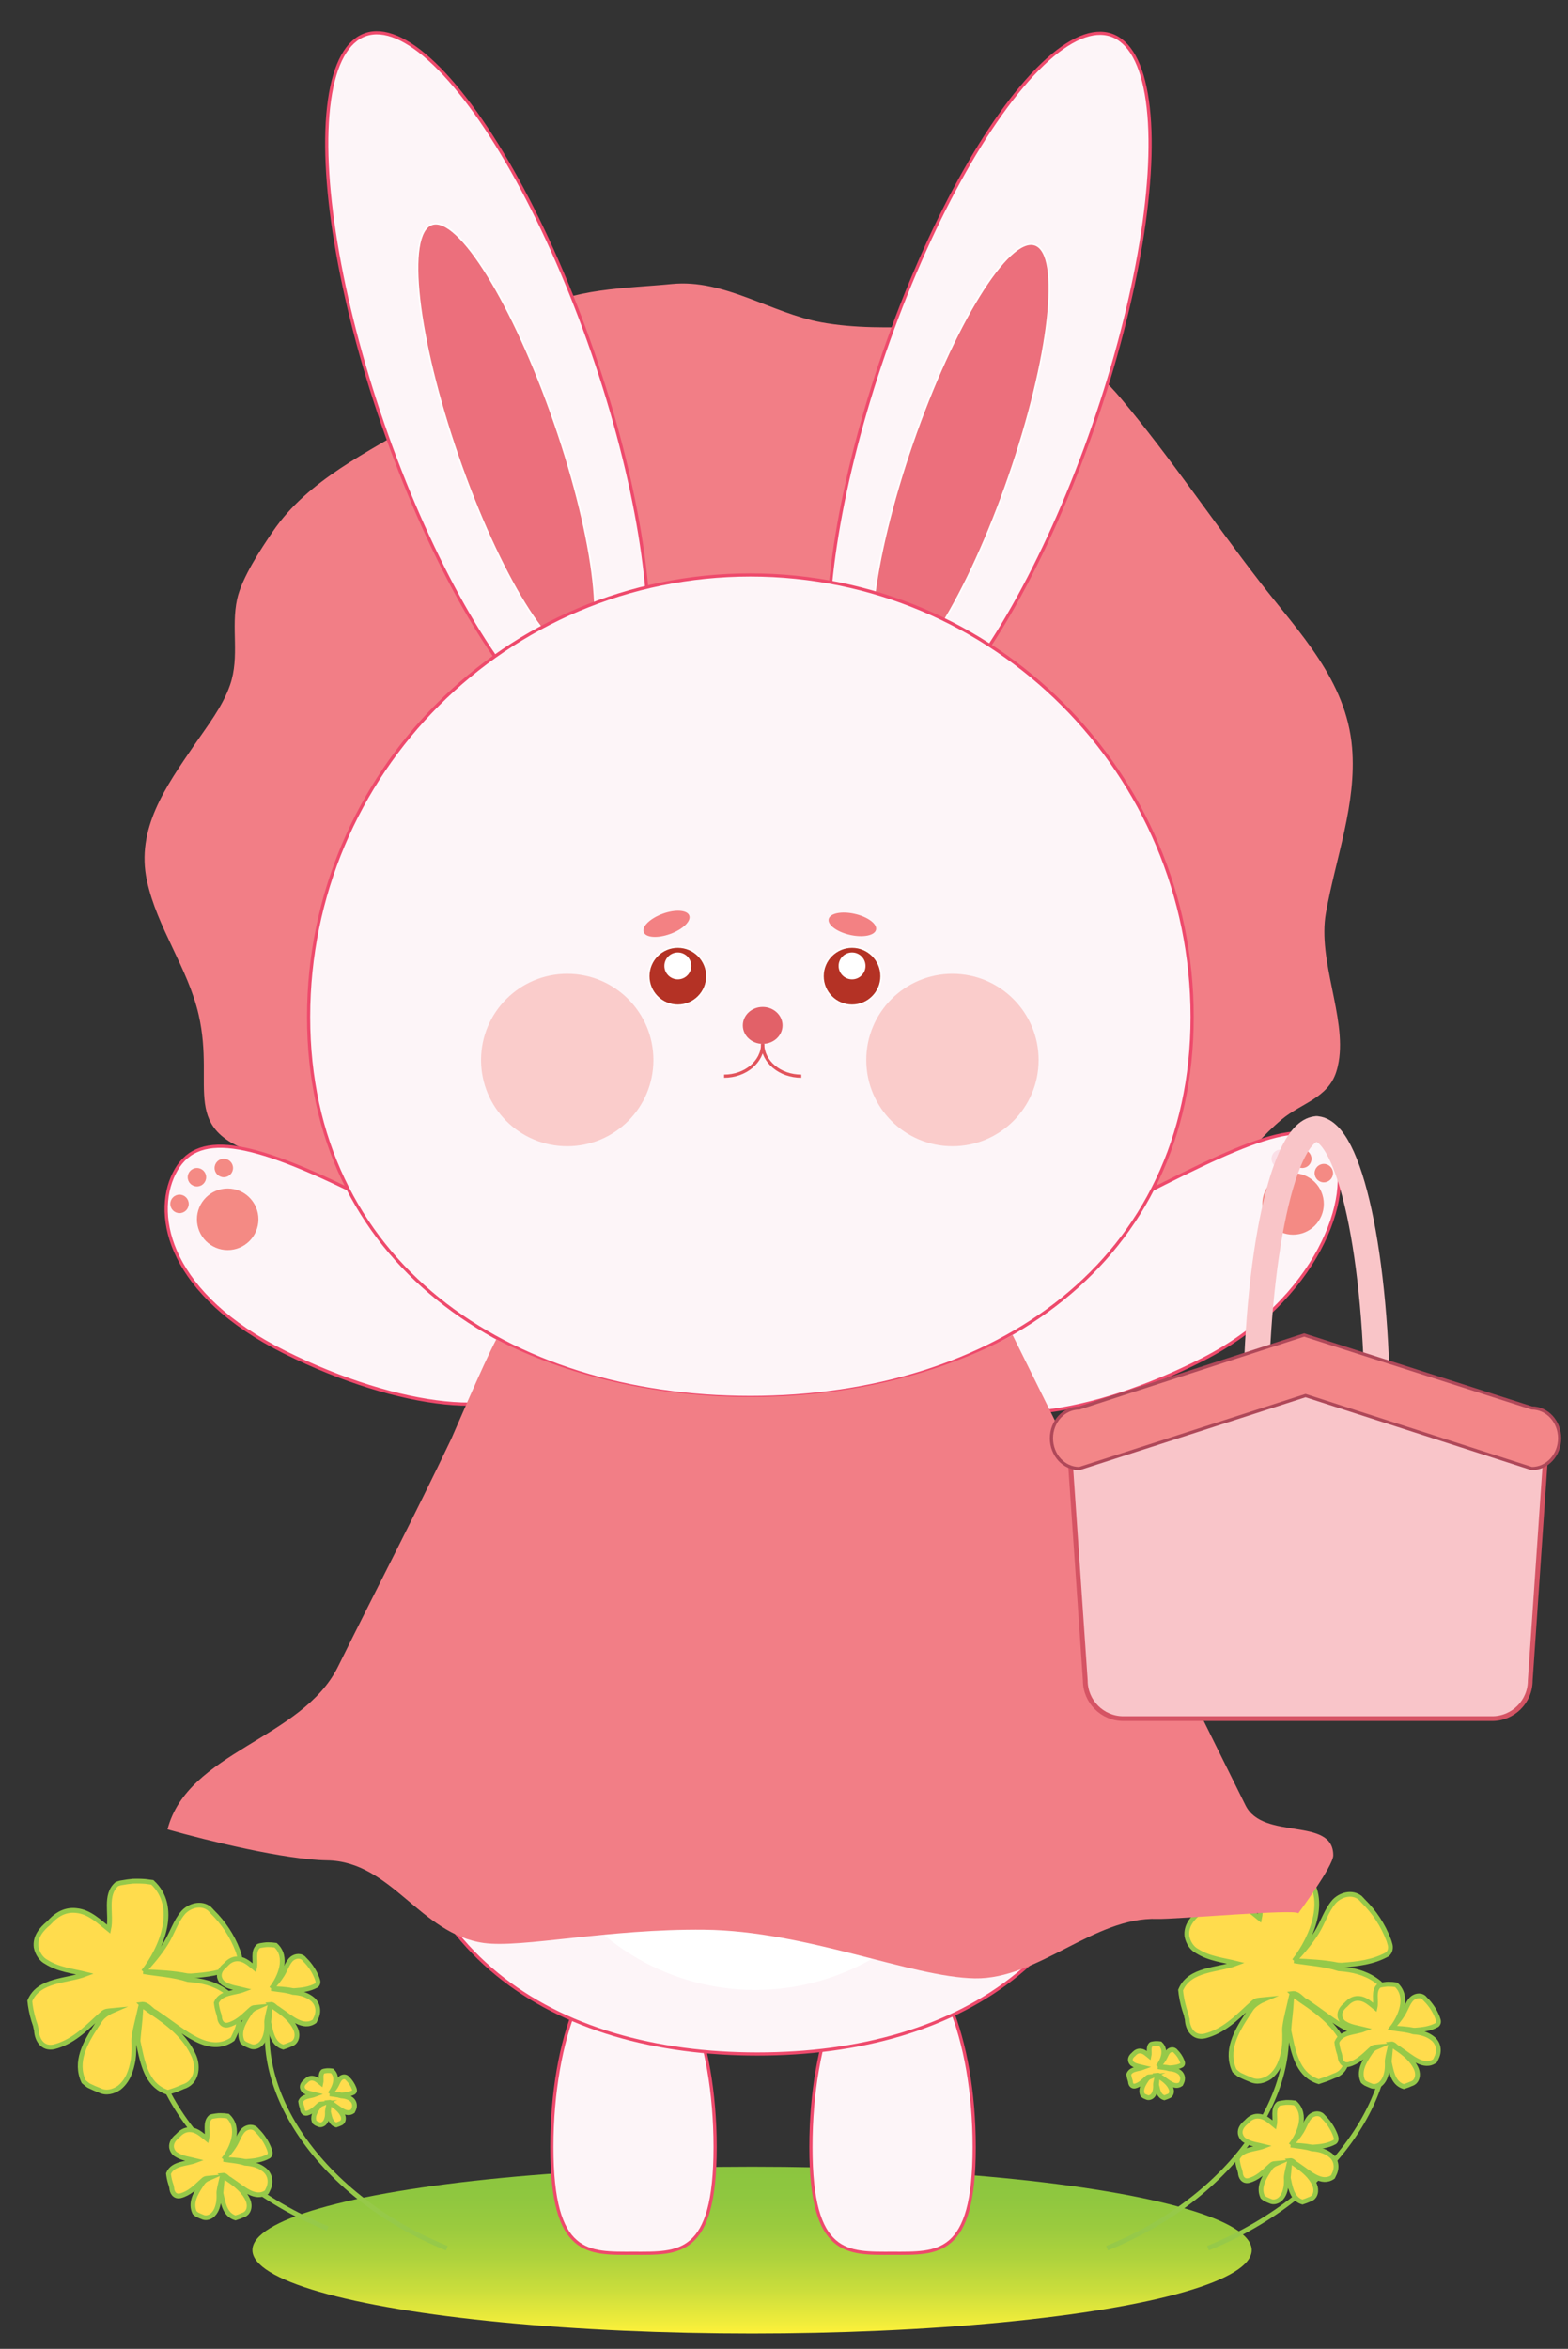 <?xml version="1.0" encoding="utf-8"?>
<!-- Generator: Adobe Illustrator 16.0.0, SVG Export Plug-In . SVG Version: 6.00 Build 0)  -->
<!DOCTYPE svg PUBLIC "-//W3C//DTD SVG 1.1//EN" "http://www.w3.org/Graphics/SVG/1.1/DTD/svg11.dtd">
<svg version="1.1" id="Layer_1" xmlns="http://www.w3.org/2000/svg" xmlns:xlink="http://www.w3.org/1999/xlink" x="0px" y="0px"
	 width="859px" height="1286px" viewBox="0 0 859 1286" enable-background="new 0 0 859 1286" xml:space="preserve">
<rect x="0" y="0" width="859" height="1286" fill="#333333" stroke="none"/>
<linearGradient id="SVGID_1_" gradientUnits="userSpaceOnUse" x1="412.001" y1="1277.626" x2="412.001" y2="1186.286">
	<stop  offset="0" style="stop-color:#FFF23A"/>
	<stop  offset="0.07" style="stop-color:#EFEC3B"/>
	<stop  offset="0.255" style="stop-color:#CBDE3C"/>
	<stop  offset="0.442" style="stop-color:#AFD33D"/>
	<stop  offset="0.629" style="stop-color:#9BCB3E"/>
	<stop  offset="0.815" style="stop-color:#8FC73F"/>
	<stop  offset="1" style="stop-color:#8BC53F"/>
</linearGradient>
<ellipse fill="url(#SVGID_1_)" cx="412.001" cy="1231.956" rx="273.719" ry="45.67"/>
<path fill="none" stroke="#96C949" stroke-width="2.61" stroke-miterlimit="10" d="M86.159,1076.993
	c-20.253,50.014,21.49,114.024,93.329,143.116"/>
<path fill="none" stroke="#96C949" stroke-width="2.61" stroke-miterlimit="10" d="M151.458,1087.77
	c-20.253,50.015,21.49,114.026,93.329,143.117"/>
<path fill="none" stroke="#96C949" stroke-width="2.61" stroke-miterlimit="10" d="M699.806,1087.77
	c20.256,50.015-21.488,114.026-93.326,143.117"/>
<path fill="none" stroke="#96C949" stroke-width="2.61" stroke-miterlimit="10" d="M755.103,1087.77
	c20.254,50.015-21.49,114.026-93.328,143.117"/>
<g>
	<path fill="#FFDC4D" stroke="#96C949" stroke-width="2.61" stroke-miterlimit="10" d="M104.646,1081.834
		c8.602-0.605,17.117-1.563,24.916-5.874c1.759-1.405,2.111-3.868,1.376-5.902c-0.199-0.728-0.415-1.445-0.664-2.098
		c-3.064-8.033-7.83-15.225-13.857-21.136c-0.687-0.789-1.387-1.471-1.749-1.859c-4.455-3.48-10.788-1.721-14.305,2.147
		c-4.222,4.926-5.98,11.259-9.499,16.886c-3.519,5.629-7.739,10.554-12.313,15.479c8.094,0.351,16.184,0.705,23.897,2.257
		C103.095,1081.754,104.032,1081.88,104.646,1081.834z"/>
	<polygon fill="#FFDC4D" stroke="#96C949" stroke-width="2.61" stroke-miterlimit="10" points="78.551,1079.477 78.551,1079.477 
		78.551,1079.477 	"/>
	<path fill="#FFDC4D" stroke="#96C949" stroke-width="2.61" stroke-miterlimit="10" d="M124.988,1091.439
		c-5.628-4.574-12.049-6.509-18.686-7.302c-1.105-0.133-2.218-0.231-3.333-0.308c-7.882-2.592-16.326-2.944-24.419-4.354
		c0.001,0,0.002,0,0.002,0c10.202-13.015,19.349-35.529,4.92-48.865c-1.102-0.089-2.893-0.452-4.27-0.55
		c-1.376-0.095-2.767-0.145-4.168-0.145c-0.743,0-1.48,0.016-2.215,0.042c-1.196,0.148-2.154,0.249-3.097,0.36
		c-1.229,0.166-2.446,0.363-3.653,0.589c-0.603,0.111-1.325,0.382-2.064,0.671c-6.913,6.035-2.691,16.589-4.45,24.681
		c-5.276-4.222-10.554-9.498-17.589-10.201c-5.453-0.704-10.114,1.583-13.724,5.236c-0.451,0.456-1.023,1.037-1.596,1.646
		c-4.028,3.319-7.546,7.541-6.842,13.169c0.703,3.518,2.814,6.686,5.628,8.091c6.684,4.223,14.424,4.926,21.459,6.686
		c-10.202,3.868-25.681,2.813-30.563,14.621c0.115,0.67,0.141,1.533,0.246,2.246c0.576,3.884,1.529,7.647,2.824,11.249
		c0.148,1.04,0.355,1.727,0.561,2.43c0.197,5.337,3.362,10.61,9.695,9.206c9.85-2.534,16.771-9.344,23.831-15.931
		c0.883-0.823,1.909-1.613,2.746-2.429c0.783-0.671,1.527-1.007,2.293-1.172c0.768-0.172,1.609-0.179,3.345-0.347
		c-1.065,0.453-1.84,0.852-2.458,1.228c-0.616,0.377-1.174,0.752-1.701,1.147c-1.055,0.79-2.021,1.668-2.72,2.72
		c-0.612,1.022-1.389,2.06-2.08,3.107c-6.217,9.436-12.089,19.867-7.079,30.727c1.188,1.007,2.355,1.998,2.92,2.282
		c0.99,0.488,1.995,0.956,3.016,1.392c0.962,0.414,1.903,0.802,2.691,1.102c3.69,1.854,7.56,0.798,10.726-1.314
		c4.925-3.867,6.684-9.497,7.74-15.124c0.527-3.694,0.527-7.3,0.352-10.861c-0.03-0.596,0.134-1.548,0.216-2.219
		c0.699-4.931,2.038-9.416,3.075-14.238c0.206-0.963,0.474-2.054,0.832-3.328c-0.185,1.393-0.283,2.609-0.335,3.709
		c-0.255,5.486-1.057,10.812-1.469,16.379c0.276,1.293,0.545,2.604,0.822,3.913c2.221,10.477,4.973,20.954,15.571,24.242
		c1.168-0.44,2.797-0.866,4.106-1.365c0.618-0.237,1.23-0.48,1.838-0.735c0.882-0.356,1.619-0.67,2.347-0.991
		c7.471-2.192,8.527-10.636,6.065-16.616c-4.691-10.847-14.023-18.029-23.518-24.398c-0.951-0.635-1.892-1.293-2.783-2.03
		c-1.139-0.658-1.844-1.362-2.546-2.067c2.813-0.352,4.574,2.112,6.552,3.653c1.181,0.475,2.344,1.458,3.528,2.253
		c13.021,8.75,26.871,22.228,39.82,13.161c0.661-1.292,1.291-2.615,1.817-3.821C132.728,1105.158,131.321,1096.716,124.988,1091.439
		z"/>
</g>
<g>
	<path fill="#FFDC4D" stroke="#96C949" stroke-width="2.61" stroke-miterlimit="10" d="M735.087,1075.908
		c8.601-0.606,17.116-1.564,24.914-5.873c1.76-1.407,2.112-3.87,1.376-5.902c-0.196-0.729-0.413-1.443-0.664-2.1
		c-3.064-8.031-7.829-15.222-13.854-21.135c-0.689-0.788-1.39-1.471-1.751-1.86c-4.454-3.479-10.786-1.721-14.305,2.151
		c-4.222,4.924-5.979,11.257-9.497,16.885c-3.519,5.627-7.74,10.554-12.314,15.478c8.096,0.353,16.184,0.704,23.897,2.257
		C733.534,1075.828,734.472,1075.955,735.087,1075.908z"/>
	<polygon fill="#FFDC4D" stroke="#D9EAC7" stroke-width="2.61" stroke-miterlimit="10" points="708.991,1073.552 
		708.991,1073.552 708.991,1073.552 	"/>
	<path fill="#FFDC4D" stroke="#96C949" stroke-width="2.61" stroke-miterlimit="10" d="M755.429,1085.513
		c-5.627-4.573-12.049-6.507-18.686-7.299c-1.106-0.134-2.219-0.233-3.336-0.308c-7.879-2.595-16.323-2.947-24.419-4.354
		c0.003,0,0.003,0,0.003,0c10.203-13.017,19.35-35.529,4.921-48.865c-1.103-0.089-2.894-0.452-4.27-0.55
		c-1.378-0.096-2.768-0.145-4.168-0.145c-0.742,0-1.479,0.016-2.216,0.042c-1.194,0.147-2.152,0.251-3.098,0.36
		c-1.228,0.167-2.444,0.363-3.651,0.589c-0.602,0.111-1.323,0.38-2.064,0.671c-6.912,6.035-2.691,16.589-4.448,24.682
		c-5.279-4.223-10.554-9.5-17.591-10.202c-5.451-0.704-10.115,1.583-13.725,5.236c-0.451,0.456-1.023,1.038-1.595,1.646
		c-4.029,3.32-7.548,7.539-6.845,13.168c0.706,3.518,2.815,6.685,5.63,8.094c6.685,4.219,14.425,4.924,21.461,6.682
		c-10.204,3.872-25.684,2.815-30.564,14.622c0.114,0.671,0.143,1.532,0.247,2.247c0.574,3.884,1.528,7.649,2.823,11.248
		c0.147,1.041,0.356,1.727,0.56,2.429c0.197,5.338,3.363,10.614,9.694,9.208c9.851-2.534,16.773-9.344,23.832-15.93
		c0.883-0.823,1.91-1.612,2.745-2.429c0.782-0.672,1.527-1.008,2.293-1.175c0.769-0.168,1.61-0.177,3.347-0.345
		c-1.065,0.455-1.844,0.851-2.457,1.228c-0.617,0.377-1.177,0.752-1.701,1.146c-1.057,0.792-2.023,1.671-2.721,2.724
		c-0.615,1.019-1.391,2.057-2.082,3.105c-6.216,9.436-12.087,19.867-7.078,30.727c1.188,1.007,2.357,1.996,2.922,2.28
		c0.99,0.491,1.994,0.958,3.015,1.394c0.963,0.414,1.902,0.801,2.692,1.102c3.688,1.854,7.559,0.798,10.725-1.313
		c4.927-3.869,6.684-9.499,7.74-15.127c0.526-3.693,0.526-7.299,0.353-10.861c-0.031-0.594,0.135-1.547,0.216-2.218
		c0.698-4.933,2.038-9.418,3.075-14.239c0.207-0.961,0.473-2.053,0.832-3.325c-0.185,1.39-0.284,2.607-0.337,3.707
		c-0.252,5.486-1.057,10.812-1.467,16.378c0.275,1.295,0.544,2.604,0.822,3.915c2.221,10.476,4.973,20.954,15.571,24.241
		c1.166-0.439,2.795-0.866,4.105-1.365c0.616-0.235,1.229-0.48,1.837-0.737c0.883-0.354,1.619-0.668,2.348-0.989
		c7.472-2.192,8.528-10.636,6.063-16.618c-4.691-10.846-14.022-18.028-23.517-24.396c-0.952-0.637-1.891-1.295-2.783-2.031
		c-1.14-0.658-1.845-1.361-2.545-2.066c2.813-0.354,4.572,2.11,6.552,3.652c1.181,0.476,2.343,1.458,3.527,2.253
		c13.021,8.751,26.871,22.228,39.82,13.162c0.66-1.292,1.291-2.615,1.817-3.822C763.167,1099.232,761.761,1090.792,755.429,1085.513
		z"/>
</g>
<g>
	<path fill="#FFDC4D" stroke="#96C949" stroke-width="2.61" stroke-miterlimit="10" d="M775.15,1111.523
		c4.167-0.295,8.292-0.759,12.071-2.847c0.851-0.683,1.021-1.877,0.667-2.859c-0.097-0.353-0.2-0.7-0.323-1.018
		c-1.484-3.892-3.792-7.376-6.713-10.239c-0.334-0.382-0.671-0.713-0.845-0.9c-2.161-1.687-5.229-0.834-6.932,1.039
		c-2.046,2.387-2.896,5.455-4.603,8.182c-1.705,2.727-3.749,5.112-5.965,7.498c3.92,0.173,7.842,0.343,11.578,1.095
		C774.398,1111.481,774.853,1111.544,775.15,1111.523z"/>
	<polygon fill="#FFDC4D" stroke="#D9EAC7" stroke-width="2.61" stroke-miterlimit="10" points="762.509,1110.379 
		762.509,1110.379 762.509,1110.379 	"/>
	<path fill="#FFDC4D" stroke="#96C949" stroke-width="2.61" stroke-miterlimit="10" d="M785.005,1116.175
		c-2.727-2.217-5.837-3.153-9.053-3.536c-0.534-0.065-1.074-0.113-1.613-0.15c-3.818-1.254-7.91-1.427-11.83-2.109l0,0
		c4.943-6.305,9.372-17.212,2.383-23.672c-0.533-0.044-1.401-0.221-2.068-0.267c-0.665-0.046-1.339-0.071-2.019-0.071
		c-0.36,0-0.719,0.008-1.073,0.02c-0.579,0.074-1.043,0.121-1.501,0.177c-0.595,0.079-1.185,0.174-1.77,0.284
		c-0.291,0.056-0.642,0.184-1.001,0.324c-3.348,2.924-1.303,8.038-2.154,11.958c-2.558-2.046-5.112-4.604-8.521-4.941
		c-2.641-0.343-4.9,0.767-6.65,2.534c-0.217,0.224-0.494,0.505-0.772,0.8c-1.952,1.607-3.655,3.652-3.314,6.382
		c0.341,1.701,1.362,3.234,2.727,3.918c3.238,2.044,6.987,2.385,10.398,3.237c-4.943,1.878-12.443,1.362-14.81,7.084
		c0.056,0.326,0.068,0.742,0.119,1.088c0.279,1.882,0.741,3.707,1.369,5.45c0.072,0.505,0.173,0.836,0.272,1.176
		c0.095,2.587,1.629,5.142,4.696,4.462c4.771-1.228,8.124-4.527,11.546-7.718c0.428-0.399,0.925-0.781,1.329-1.177
		c0.381-0.324,0.738-0.488,1.109-0.567c0.372-0.084,0.78-0.088,1.622-0.169c-0.515,0.22-0.891,0.412-1.19,0.595
		c-0.299,0.183-0.569,0.364-0.824,0.556c-0.512,0.384-0.979,0.809-1.318,1.318c-0.295,0.495-0.671,0.996-1.006,1.506
		c-3.013,4.57-5.858,9.624-3.429,14.886c0.573,0.486,1.14,0.967,1.413,1.105c0.479,0.236,0.966,0.464,1.461,0.676
		c0.467,0.2,0.924,0.387,1.304,0.531c1.787,0.899,3.662,0.387,5.198-0.636c2.385-1.874,3.236-4.602,3.747-7.327
		c0.257-1.79,0.257-3.537,0.172-5.262c-0.015-0.289,0.065-0.751,0.104-1.076c0.339-2.39,0.988-4.561,1.489-6.898
		c0.1-0.465,0.229-0.992,0.403-1.609c-0.089,0.671-0.138,1.263-0.161,1.793c-0.125,2.66-0.513,5.24-0.713,7.937
		c0.132,0.628,0.265,1.263,0.398,1.896c1.076,5.075,2.409,10.151,7.545,11.743c0.563-0.211,1.354-0.418,1.986-0.661
		c0.301-0.112,0.598-0.23,0.893-0.356c0.428-0.171,0.782-0.324,1.136-0.479c3.62-1.063,4.132-5.153,2.938-8.051
		c-2.271-5.255-6.792-8.734-11.392-11.82c-0.461-0.309-0.917-0.627-1.351-0.982c-0.551-0.319-0.891-0.662-1.231-1.003
		c1.364-0.171,2.216,1.023,3.174,1.771c0.572,0.23,1.136,0.706,1.709,1.091c6.307,4.241,13.019,10.77,19.292,6.377
		c0.32-0.626,0.626-1.269,0.879-1.853C788.756,1122.822,788.072,1118.731,785.005,1116.175z"/>
</g>
<g>
	<path fill="#FFDC4D" stroke="#96C949" stroke-width="2.61" stroke-miterlimit="10" d="M161.285,1089.88
		c4.166-0.295,8.293-0.759,12.071-2.847c0.851-0.682,1.023-1.877,0.667-2.861c-0.096-0.352-0.201-0.698-0.323-1.016
		c-1.484-3.891-3.792-7.374-6.713-10.24c-0.331-0.382-0.671-0.712-0.846-0.899c-2.158-1.688-5.228-0.834-6.932,1.04
		c-2.045,2.386-2.897,5.454-4.601,8.182c-1.704,2.727-3.749,5.111-5.965,7.497c3.921,0.172,7.842,0.342,11.577,1.095
		C160.534,1089.84,160.987,1089.901,161.285,1089.88z"/>
	<polygon fill="#FFDC4D" stroke="#D9EAC7" stroke-width="2.61" stroke-miterlimit="10" points="148.644,1088.735 
		148.644,1088.735 148.644,1088.735 	"/>
	<path fill="#FFDC4D" stroke="#96C949" stroke-width="2.61" stroke-miterlimit="10" d="M171.14,1094.531
		c-2.727-2.218-5.837-3.153-9.053-3.536c-0.535-0.066-1.075-0.112-1.615-0.15c-3.818-1.256-7.91-1.427-11.83-2.109h0.001
		c4.943-6.305,9.373-17.212,2.383-23.673c-0.533-0.044-1.402-0.221-2.069-0.266c-0.667-0.046-1.34-0.071-2.019-0.071
		c-0.36,0-0.718,0.009-1.073,0.02c-0.58,0.072-1.043,0.123-1.5,0.176c-0.596,0.081-1.186,0.175-1.771,0.285
		c-0.292,0.055-0.642,0.184-1,0.324c-3.349,2.925-1.304,8.038-2.156,11.958c-2.556-2.046-5.113-4.604-8.521-4.943
		c-2.641-0.341-4.9,0.769-6.648,2.537c-0.219,0.223-0.496,0.504-0.773,0.798c-1.952,1.608-3.657,3.652-3.315,6.38
		c0.34,1.705,1.363,3.238,2.726,3.922c3.238,2.043,6.988,2.385,10.397,3.236c-4.943,1.875-12.442,1.363-14.808,7.084
		c0.057,0.326,0.068,0.741,0.12,1.088c0.278,1.882,0.74,3.706,1.367,5.451c0.073,0.504,0.173,0.837,0.273,1.177
		c0.095,2.583,1.628,5.14,4.696,4.46c4.772-1.228,8.126-4.527,11.546-7.719c0.427-0.397,0.924-0.781,1.33-1.176
		c0.379-0.325,0.739-0.488,1.111-0.569c0.372-0.082,0.779-0.086,1.62-0.167c-0.516,0.221-0.891,0.411-1.19,0.594
		c-0.298,0.184-0.568,0.365-0.824,0.557c-0.51,0.383-0.978,0.808-1.317,1.318c-0.298,0.494-0.673,0.996-1.008,1.506
		c-3.012,4.57-5.857,9.624-3.429,14.887c0.576,0.485,1.141,0.966,1.414,1.104c0.48,0.235,0.967,0.464,1.461,0.674
		c0.466,0.201,0.921,0.389,1.304,0.533c1.788,0.899,3.663,0.388,5.197-0.636c2.385-1.875,3.238-4.602,3.749-7.327
		c0.255-1.791,0.255-3.537,0.17-5.264c-0.014-0.288,0.065-0.749,0.105-1.074c0.338-2.39,0.987-4.561,1.49-6.896
		c0.1-0.467,0.229-0.996,0.404-1.614c-0.091,0.674-0.14,1.266-0.163,1.798c-0.123,2.659-0.512,5.238-0.711,7.935
		c0.134,0.627,0.265,1.262,0.398,1.896c1.076,5.076,2.408,10.152,7.543,11.745c0.565-0.213,1.355-0.42,1.99-0.662
		c0.298-0.113,0.596-0.232,0.891-0.356c0.426-0.173,0.784-0.324,1.136-0.48c3.62-1.063,4.13-5.153,2.938-8.049
		c-2.272-5.257-6.794-8.736-11.394-11.822c-0.459-0.307-0.916-0.625-1.347-0.984c-0.551-0.317-0.894-0.658-1.233-1
		c1.363-0.17,2.216,1.023,3.174,1.771c0.574,0.23,1.136,0.704,1.709,1.09c6.308,4.24,13.019,10.77,19.292,6.376
		c0.32-0.624,0.624-1.267,0.88-1.852C174.889,1101.179,174.207,1097.087,171.14,1094.531z"/>
</g>
<g>
	<path fill="#FFDC4D" stroke="#96C949" stroke-width="2.61" stroke-miterlimit="10" d="M135.095,1183.411
		c4.167-0.295,8.293-0.759,12.072-2.847c0.852-0.68,1.022-1.875,0.666-2.859c-0.095-0.351-0.201-0.697-0.32-1.017
		c-1.485-3.891-3.794-7.374-6.714-10.239c-0.332-0.381-0.671-0.713-0.846-0.898c-2.159-1.688-5.227-0.836-6.931,1.038
		c-2.046,2.386-2.897,5.454-4.602,8.182c-1.705,2.726-3.749,5.111-5.965,7.498c3.921,0.171,7.841,0.343,11.577,1.094
		C134.344,1183.372,134.798,1183.432,135.095,1183.411z"/>
	<polygon fill="#FFDC4D" stroke="#D9EAC7" stroke-width="2.61" stroke-miterlimit="10" points="122.454,1182.269 
		122.454,1182.269 122.454,1182.269 	"/>
	<path fill="#FFDC4D" stroke="#96C949" stroke-width="2.61" stroke-miterlimit="10" d="M144.95,1188.063
		c-2.727-2.215-5.837-3.15-9.052-3.535c-0.535-0.066-1.076-0.112-1.615-0.148c-3.819-1.256-7.91-1.429-11.831-2.11h0.001
		c4.942-6.306,9.374-17.212,2.383-23.673c-0.534-0.044-1.401-0.221-2.068-0.267c-0.667-0.046-1.34-0.07-2.019-0.07
		c-0.36,0-0.718,0.008-1.073,0.021c-0.579,0.072-1.043,0.121-1.5,0.176c-0.596,0.08-1.185,0.174-1.771,0.285
		c-0.291,0.053-0.641,0.184-1,0.322c-3.349,2.926-1.304,8.039-2.156,11.96c-2.557-2.048-5.112-4.604-8.522-4.944
		c-2.641-0.342-4.899,0.769-6.648,2.536c-0.218,0.223-0.496,0.504-0.773,0.799c-1.952,1.609-3.656,3.653-3.314,6.381
		c0.34,1.702,1.363,3.235,2.726,3.919c3.239,2.046,6.989,2.386,10.397,3.237c-4.943,1.877-12.442,1.363-14.808,7.085
		c0.057,0.324,0.068,0.742,0.119,1.087c0.279,1.882,0.741,3.707,1.368,5.452c0.073,0.504,0.173,0.835,0.272,1.178
		c0.095,2.582,1.629,5.14,4.697,4.459c4.772-1.229,8.126-4.526,11.545-7.719c0.428-0.399,0.925-0.782,1.331-1.178
		c0.379-0.324,0.739-0.488,1.111-0.566c0.372-0.082,0.779-0.088,1.62-0.168c-0.516,0.221-0.891,0.41-1.19,0.594
		c-0.297,0.183-0.568,0.365-0.823,0.556c-0.511,0.383-0.979,0.81-1.318,1.318c-0.296,0.496-0.672,0.997-1.007,1.507
		c-3.012,4.57-5.857,9.622-3.429,14.884c0.575,0.489,1.141,0.97,1.414,1.107c0.479,0.236,0.967,0.463,1.461,0.674
		c0.467,0.201,0.922,0.39,1.305,0.533c1.788,0.899,3.661,0.388,5.196-0.637c2.386-1.874,3.238-4.601,3.75-7.326
		c0.255-1.791,0.255-3.538,0.17-5.263c-0.014-0.288,0.065-0.75,0.104-1.074c0.339-2.393,0.987-4.563,1.49-6.899
		c0.1-0.466,0.229-0.994,0.403-1.611c-0.089,0.673-0.138,1.265-0.162,1.796c-0.124,2.659-0.513,5.238-0.712,7.936
		c0.134,0.628,0.265,1.263,0.398,1.895c1.076,5.078,2.409,10.152,7.545,11.745c0.565-0.212,1.354-0.419,1.988-0.661
		c0.3-0.113,0.597-0.231,0.891-0.356c0.427-0.171,0.784-0.324,1.137-0.479c3.619-1.063,4.131-5.154,2.938-8.051
		c-2.272-5.257-6.794-8.734-11.394-11.82c-0.461-0.308-0.917-0.627-1.349-0.984c-0.551-0.317-0.893-0.66-1.233-1.001
		c1.363-0.172,2.216,1.023,3.174,1.771c0.572,0.229,1.136,0.705,1.709,1.091c6.308,4.239,13.019,10.768,19.292,6.374
		c0.319-0.625,0.625-1.266,0.88-1.852C148.701,1194.711,148.019,1190.619,144.95,1188.063z"/>
</g>
<g>
	<path fill="#FFDC4D" stroke="#96C949" stroke-width="2.61" stroke-miterlimit="10" d="M187.41,1147.026
		c2.21-0.157,4.397-0.402,6.401-1.51c0.452-0.362,0.543-0.994,0.354-1.518c-0.05-0.186-0.106-0.369-0.17-0.539
		c-0.788-2.063-2.013-3.912-3.561-5.429c-0.177-0.203-0.356-0.379-0.45-0.478c-1.144-0.896-2.771-0.443-3.675,0.551
		c-1.084,1.265-1.537,2.892-2.44,4.339c-0.905,1.445-1.988,2.711-3.163,3.977c2.078,0.09,4.157,0.181,6.139,0.582
		C187.01,1147.006,187.251,1147.036,187.41,1147.026z"/>
	<polygon fill="#FFDC4D" stroke="#D9EAC7" stroke-width="2.61" stroke-miterlimit="10" points="180.706,1146.42 180.706,1146.42 
		180.706,1146.42 	"/>
	<path fill="#FFDC4D" stroke="#96C949" stroke-width="2.61" stroke-miterlimit="10" d="M192.636,1149.493
		c-1.445-1.176-3.096-1.673-4.8-1.875c-0.284-0.034-0.571-0.06-0.857-0.078c-2.024-0.666-4.195-0.759-6.274-1.12h0.001
		c2.62-3.346,4.971-9.128,1.263-12.556c-0.283-0.023-0.742-0.115-1.096-0.142c-0.355-0.022-0.711-0.037-1.072-0.037
		c-0.191,0-0.38,0.003-0.568,0.01c-0.308,0.041-0.554,0.066-0.796,0.094c-0.317,0.045-0.629,0.092-0.938,0.151
		c-0.156,0.028-0.341,0.098-0.532,0.172c-1.776,1.552-0.69,4.264-1.143,6.344c-1.354-1.087-2.71-2.442-4.52-2.623
		c-1.4-0.181-2.598,0.408-3.525,1.345c-0.117,0.12-0.265,0.266-0.412,0.424c-1.033,0.854-1.938,1.936-1.757,3.385
		c0.181,0.902,0.724,1.716,1.445,2.077c1.718,1.085,3.708,1.266,5.516,1.718c-2.623,0.997-6.599,0.725-7.853,3.758
		c0.029,0.173,0.035,0.393,0.063,0.578c0.147,0.996,0.393,1.965,0.725,2.89c0.038,0.266,0.092,0.442,0.144,0.624
		c0.053,1.369,0.866,2.727,2.492,2.366c2.531-0.653,4.31-2.401,6.124-4.095c0.227-0.211,0.491-0.414,0.706-0.623
		c0.201-0.173,0.392-0.259,0.588-0.301c0.197-0.045,0.415-0.046,0.86-0.089c-0.274,0.116-0.474,0.217-0.632,0.314
		s-0.301,0.193-0.437,0.294c-0.27,0.204-0.518,0.43-0.699,0.7c-0.156,0.263-0.356,0.53-0.535,0.799
		c-1.595,2.424-3.104,5.104-1.818,7.895c0.305,0.259,0.604,0.514,0.749,0.585c0.256,0.125,0.514,0.248,0.777,0.359
		c0.248,0.104,0.489,0.207,0.69,0.282c0.948,0.477,1.943,0.205,2.756-0.338c1.267-0.994,1.718-2.439,1.988-3.886
		c0.136-0.951,0.136-1.877,0.092-2.791c-0.008-0.152,0.033-0.398,0.056-0.569c0.178-1.269,0.523-2.421,0.789-3.659
		c0.053-0.247,0.122-0.527,0.215-0.854c-0.049,0.356-0.074,0.67-0.086,0.952c-0.065,1.41-0.271,2.777-0.377,4.209
		c0.07,0.334,0.139,0.668,0.212,1.004c0.57,2.693,1.276,5.386,4,6.23c0.3-0.112,0.718-0.223,1.054-0.351
		c0.159-0.062,0.317-0.125,0.473-0.189c0.227-0.091,0.417-0.171,0.604-0.253c1.918-0.564,2.191-2.736,1.558-4.271
		c-1.204-2.787-3.603-4.633-6.043-6.27c-0.242-0.162-0.486-0.33-0.715-0.522c-0.292-0.167-0.473-0.35-0.653-0.529
		c0.723-0.091,1.173,0.543,1.683,0.94c0.303,0.122,0.601,0.373,0.906,0.576c3.345,2.249,6.905,5.712,10.232,3.381
		c0.168-0.328,0.33-0.671,0.466-0.981C194.625,1153.02,194.263,1150.85,192.636,1149.493z"/>
</g>
<g>
	<path fill="#FFDC4D" stroke="#96C949" stroke-width="2.61" stroke-miterlimit="10" d="M641.072,1132.163
		c2.209-0.159,4.396-0.403,6.401-1.511c0.452-0.361,0.543-0.996,0.354-1.518c-0.053-0.185-0.108-0.37-0.171-0.538
		c-0.788-2.066-2.014-3.913-3.562-5.431c-0.178-0.203-0.356-0.379-0.451-0.478c-1.143-0.894-2.77-0.442-3.673,0.551
		c-1.085,1.266-1.536,2.894-2.439,4.338c-0.905,1.448-1.989,2.714-3.166,3.978c2.079,0.091,4.158,0.183,6.141,0.582
		C640.673,1132.141,640.915,1132.173,641.072,1132.163z"/>
	<polygon fill="#FFDC4D" stroke="#D9EAC7" stroke-width="2.61" stroke-miterlimit="10" points="634.366,1131.555 
		634.366,1131.555 634.366,1131.555 	"/>
	<path fill="#FFDC4D" stroke="#96C949" stroke-width="2.61" stroke-miterlimit="10" d="M646.298,1134.629
		c-1.444-1.177-3.096-1.672-4.801-1.876c-0.283-0.034-0.569-0.058-0.856-0.079c-2.024-0.665-4.195-0.756-6.275-1.119h0.001
		c2.622-3.344,4.972-9.128,1.265-12.556c-0.283-0.022-0.742-0.114-1.098-0.141c-0.352-0.023-0.711-0.036-1.069-0.036
		c-0.191,0-0.383,0.003-0.57,0.01c-0.307,0.039-0.553,0.064-0.796,0.095c-0.316,0.04-0.628,0.091-0.938,0.15
		c-0.154,0.027-0.342,0.098-0.531,0.171c-1.775,1.551-0.69,4.263-1.144,6.343c-1.355-1.086-2.712-2.441-4.519-2.621
		c-1.401-0.183-2.599,0.407-3.527,1.345c-0.116,0.118-0.264,0.266-0.409,0.423c-1.035,0.854-1.938,1.937-1.759,3.385
		c0.18,0.903,0.724,1.715,1.448,2.078c1.716,1.083,3.704,1.264,5.513,1.718c-2.621,0.994-6.601,0.721-7.854,3.756
		c0.03,0.173,0.037,0.395,0.063,0.578c0.149,0.998,0.395,1.967,0.727,2.892c0.038,0.267,0.092,0.44,0.146,0.623
		c0.05,1.37,0.864,2.725,2.49,2.365c2.53-0.649,4.31-2.399,6.122-4.094c0.228-0.212,0.49-0.415,0.706-0.624
		c0.203-0.173,0.394-0.259,0.589-0.301c0.197-0.045,0.413-0.046,0.861-0.089c-0.275,0.117-0.475,0.217-0.632,0.314
		s-0.304,0.193-0.438,0.294c-0.27,0.204-0.52,0.43-0.697,0.7c-0.157,0.263-0.357,0.529-0.536,0.799
		c-1.595,2.424-3.104,5.104-1.816,7.895c0.302,0.259,0.604,0.514,0.749,0.587c0.253,0.125,0.511,0.246,0.773,0.357
		c0.247,0.105,0.492,0.207,0.692,0.282c0.948,0.478,1.943,0.206,2.758-0.337c1.264-0.994,1.715-2.441,1.988-3.887
		c0.135-0.949,0.135-1.876,0.09-2.791c-0.008-0.151,0.033-0.398,0.053-0.569c0.182-1.269,0.525-2.42,0.792-3.658
		c0.054-0.247,0.123-0.528,0.215-0.855c-0.047,0.358-0.075,0.671-0.088,0.954c-0.063,1.41-0.27,2.777-0.376,4.208
		c0.07,0.333,0.138,0.669,0.212,1.004c0.569,2.694,1.276,5.385,4.001,6.229c0.3-0.11,0.719-0.22,1.053-0.351
		c0.158-0.059,0.317-0.123,0.475-0.188c0.226-0.09,0.415-0.171,0.602-0.253c1.919-0.564,2.193-2.734,1.559-4.271
		c-1.205-2.788-3.603-4.631-6.043-6.269c-0.243-0.163-0.487-0.331-0.713-0.522c-0.295-0.168-0.476-0.351-0.657-0.53
		c0.726-0.09,1.175,0.543,1.684,0.94c0.306,0.122,0.604,0.374,0.907,0.577c3.346,2.25,6.905,5.712,10.232,3.382
		c0.171-0.332,0.331-0.671,0.466-0.983C648.286,1138.156,647.926,1135.984,646.298,1134.629z"/>
</g>
<path fill="#F27E86" d="M733.383,581.32c-0.329,1.909-0.777,3.783-1.366,5.613c-4.613,14.343-19.205,17.063-29.847,25.979
	c-20.486,17.165-33.95,40.543-51.439,60.417c-18.567,21.101-41.996,37.631-66.452,51.28
	c-49.904,27.854-106.378,42.417-163.529,42.417c-56.498,0-111.79-14.329-161.426-41.201c-22.153-11.993-44.329-27.219-62.487-44.798
	c-16.755-16.218-28.994-41.421-53.057-48.448c-46.671-13.632-25.669-36.297-34.926-76.865
	c-5.862-25.685-22.749-47.579-28.357-73.494c-6.176-28.541,10.554-51.772,25.768-74.057c7.109-10.413,15.653-21.157,19.796-33.23
	c5.354-15.6,0.405-31.189,3.845-46.91c2.548-11.646,13.002-27.457,19.692-37.223c19.459-28.405,52.138-43.172,80.612-60.622
	c24.685-15.127,37.076-44.073,61.454-59.165c21.617-13.382,51.74-13.089,76.362-15.517c28.946-2.854,54.42,15.973,82.062,21.001
	c18.323,3.333,36.914,2.882,55.438,2.407c44.846-1.149,78.164,2.972,108.571,39.247c27.014,32.226,50.382,67.22,76.096,100.447
	c21.476,27.752,47.422,53.857,50.517,90.704c2.598,30.921-9.03,60.527-14.327,90.521C721.75,526.044,737.614,556.708,733.383,581.32
	z"/>
<g>
	<path fill="#FFDC4D" stroke="#96C949" stroke-width="2.61" stroke-miterlimit="10" d="M719.46,1175.56
		c4.057-0.289,8.071-0.739,11.751-2.771c0.828-0.664,0.994-1.826,0.648-2.784c-0.093-0.341-0.196-0.68-0.313-0.99
		c-1.448-3.788-3.692-7.179-6.535-9.966c-0.325-0.373-0.655-0.696-0.827-0.876c-2.101-1.644-5.088-0.814-6.746,1.01
		c-1.99,2.323-2.82,5.31-4.479,7.964c-1.66,2.656-3.65,4.979-5.807,7.301c3.816,0.167,7.632,0.332,11.27,1.066
		C718.729,1175.521,719.169,1175.578,719.46,1175.56z"/>
	<polygon fill="#FFDC4D" stroke="#D9EAC7" stroke-width="2.61" stroke-miterlimit="10" points="707.153,1174.446 
		707.153,1174.446 707.153,1174.446 	"/>
	<path fill="#FFDC4D" stroke="#96C949" stroke-width="2.61" stroke-miterlimit="10" d="M729.052,1180.088
		c-2.652-2.16-5.68-3.072-8.811-3.443c-0.521-0.063-1.047-0.107-1.572-0.146c-3.72-1.222-7.699-1.389-11.518-2.053h0.002
		c4.812-6.14,9.126-16.756,2.318-23.047c-0.518-0.043-1.361-0.21-2.014-0.261c-0.648-0.041-1.304-0.065-1.965-0.065
		c-0.349,0-0.697,0.007-1.046,0.019c-0.563,0.072-1.015,0.117-1.459,0.173c-0.579,0.077-1.155,0.168-1.724,0.275
		c-0.282,0.053-0.626,0.18-0.975,0.314c-3.259,2.849-1.267,7.825-2.098,11.644c-2.487-1.993-4.976-4.482-8.294-4.813
		c-2.573-0.334-4.772,0.748-6.475,2.469c-0.212,0.219-0.483,0.488-0.752,0.776c-1.899,1.567-3.559,3.554-3.226,6.212
		c0.331,1.659,1.326,3.15,2.652,3.814c3.152,1.99,6.805,2.323,10.123,3.153c-4.813,1.827-12.113,1.323-14.415,6.894
		c0.054,0.318,0.066,0.724,0.115,1.063c0.271,1.833,0.721,3.608,1.331,5.304c0.07,0.491,0.168,0.814,0.266,1.147
		c0.094,2.516,1.586,5.004,4.573,4.343c4.644-1.195,7.908-4.406,11.24-7.515c0.416-0.39,0.899-0.763,1.293-1.146
		c0.369-0.317,0.72-0.477,1.082-0.553c0.361-0.081,0.759-0.083,1.577-0.163c-0.503,0.215-0.867,0.398-1.16,0.578
		c-0.288,0.177-0.551,0.357-0.803,0.54c-0.496,0.376-0.952,0.788-1.281,1.285c-0.289,0.481-0.655,0.97-0.982,1.467
		c-2.929,4.448-5.699,9.368-3.337,14.489c0.561,0.475,1.11,0.944,1.377,1.076c0.469,0.229,0.939,0.452,1.421,0.658
		c0.455,0.193,0.899,0.376,1.271,0.517c1.738,0.876,3.566,0.378,5.061-0.618c2.32-1.824,3.148-4.479,3.648-7.136
		c0.248-1.74,0.248-3.441,0.164-5.122c-0.013-0.276,0.065-0.729,0.102-1.044c0.331-2.329,0.962-4.442,1.452-6.717
		c0.095-0.454,0.224-0.966,0.393-1.567c-0.086,0.654-0.135,1.229-0.159,1.748c-0.118,2.588-0.496,5.099-0.693,7.727
		c0.131,0.61,0.258,1.226,0.389,1.844c1.05,4.943,2.345,9.883,7.344,11.434c0.551-0.207,1.318-0.408,1.937-0.644
		c0.292-0.114,0.58-0.228,0.868-0.349c0.414-0.166,0.764-0.314,1.107-0.466c3.523-1.033,4.021-5.018,2.859-7.841
		c-2.214-5.114-6.614-8.501-11.094-11.506c-0.445-0.299-0.89-0.606-1.312-0.956c-0.537-0.308-0.867-0.644-1.2-0.974
		c1.325-0.165,2.155,0.997,3.089,1.724c0.56,0.225,1.105,0.688,1.664,1.062c6.142,4.13,12.675,10.483,18.782,6.206
		c0.31-0.606,0.607-1.232,0.854-1.804C732.705,1186.561,732.039,1182.576,729.052,1180.088z"/>
</g>
<g>
	<g>
		<path fill="#FDF5F8" stroke="#EE4A6C" stroke-width="1.74" stroke-miterlimit="10" d="M391.773,1175.561
			c0,60.018-20.024,58.13-44.725,58.13s-44.725,1.888-44.725-58.13c0-60.021,20.024-108.676,44.725-108.676
			S391.773,1115.54,391.773,1175.561z"/>
		<path fill="#FDF5F8" stroke="#EE4A6C" stroke-width="1.74" stroke-miterlimit="10" d="M533.695,1175.561
			c0,60.018-20.023,58.13-44.727,58.13c-24.7,0-44.725,1.888-44.725-58.13c0-60.021,20.024-108.676,44.725-108.676
			C513.672,1066.885,533.695,1115.54,533.695,1175.561z"/>
		<path fill="#FDF5F8" stroke="#EE4A6C" stroke-width="1.74" stroke-miterlimit="10" d="M95.396,642.476
			c-11.772,23.588-2.316,66.484,60.609,97.887c62.928,31.401,125.166,37.735,136.939,14.143
			c11.772-23.591-31.381-68.168-94.307-99.571C135.712,623.531,107.169,618.882,95.396,642.476z"/>
		<path fill="#FDF5F8" stroke="#EE4A6C" stroke-width="1.74" stroke-miterlimit="10" d="M523.854,759.617
			c11.984,23.483,72.479,16.609,135.122-15.359c62.642-31.963,83.488-90.393,71.505-113.877
			c-11.983-23.482-52.261-3.129-114.901,28.838C552.937,691.18,511.871,736.133,523.854,759.617z"/>
		<path fill="#FDF5F8" stroke="#EE4A6C" stroke-width="1.74" stroke-miterlimit="10" d="M616.625,941.104
			c0,128.083-90.313,183.476-201.722,183.476c-111.407,0-201.721-55.393-201.721-183.476c0-128.08,90.314-281.962,201.721-281.962
			C526.313,659.142,616.625,813.023,616.625,941.104z"/>
		
			<ellipse transform="matrix(0.945 -0.327 0.327 0.945 -54.829 98.93)" fill="#FDF5F8" stroke="#EE4A6C" stroke-width="1.74" stroke-miterlimit="10" cx="267.197" cy="212.743" rx="60.761" ry="204.92"/>
		
			<ellipse transform="matrix(0.945 0.327 -0.327 0.945 99.238 -165.38)" fill="#FDF5F8" stroke="#EE4A6C" stroke-width="1.74" stroke-miterlimit="10" cx="541.956" cy="212.743" rx="60.762" ry="204.921"/>
		
			<ellipse transform="matrix(0.945 -0.327 0.327 0.945 -63.447 103.775)" fill="#EC6F7C" stroke="#FFFFFF" stroke-width="0.87" stroke-miterlimit="10" cx="277.305" cy="240.823" rx="27.985" ry="124.708"/>
		
			<ellipse transform="matrix(-0.945 -0.327 0.327 -0.945 940.997 662.113)" fill="#EC6F7C" stroke="#FFFFFF" stroke-width="0.87" stroke-miterlimit="10" cx="526.086" cy="252.056" rx="27.985" ry="124.708"/>
		<path fill="#FDF5F8" stroke="#EE4A6C" stroke-width="1.74" stroke-miterlimit="10" d="M653.088,556.822
			c0,133.657-108.354,208.312-242.013,208.312c-133.659,0-242.012-74.654-242.012-208.312
			c0-133.659,108.354-242.013,242.012-242.013C544.734,314.81,653.088,423.163,653.088,556.822z"/>
		<circle fill="#B43225" stroke="#FFFFFF" stroke-width="0.87" stroke-miterlimit="10" cx="371.334" cy="534.46" r="15.947"/>
		<circle fill="#B43225" stroke="#FFFFFF" stroke-width="0.87" stroke-miterlimit="10" cx="466.777" cy="534.46" r="15.947"/>
		<circle fill="#FFFFFF" cx="371.333" cy="528.842" r="7.369"/>
		<circle fill="#FFFFFF" cx="466.777" cy="528.842" r="7.369"/>
		<ellipse fill="#E26168" cx="417.815" cy="561.418" rx="10.876" ry="10.109"/>
		<path fill="none" stroke="#E2545C" stroke-width="1.74" stroke-miterlimit="10" d="M417.814,571.527
			c0,9.778-9.452,17.692-21.136,17.692"/>
		<path fill="none" stroke="#E2545C" stroke-width="1.74" stroke-miterlimit="10" d="M417.814,571.527
			c0,9.778,9.454,17.692,21.139,17.692"/>
		
			<ellipse transform="matrix(0.94 -0.34 0.34 0.94 -150.347 154.58)" fill="#F38183" cx="365.417" cy="505.816" rx="13.284" ry="5.898"/>
		
			<ellipse transform="matrix(0.976 0.22 -0.22 0.976 122.654 -90.263)" fill="#F38183" cx="466.776" cy="505.817" rx="13.285" ry="5.896"/>
		<circle fill="#F48A84" cx="124.73" cy="667.566" r="16.849"/>
		<circle fill="#F48A84" cx="98.333" cy="659.142" r="5.055"/>
		<circle fill="#F48A84" cx="107.881" cy="644.538" r="5.055"/>
		<circle fill="#F48A84" cx="122.603" cy="639.485" r="5.055"/>
		<circle fill="#FBDFE7" cx="701.643" cy="634.43" r="5.054"/>
		<path fill="#F48A84" d="M718.489,634.43c0,2.792-2.259,5.056-5.053,5.056c-2.791,0-5.055-2.264-5.055-5.056
			s2.264-5.055,5.055-5.055C716.23,629.375,718.489,631.638,718.489,634.43z"/>
		<circle fill="#F48A84" cx="725.23" cy="642.293" r="5.055"/>
		<circle fill="#F48A84" cx="708.382" cy="659.142" r="16.848"/>
		<circle fill="#FACCCB" cx="310.749" cy="580.373" r="47.21"/>
		<circle fill="#FACCCB" cx="521.776" cy="580.373" r="47.209"/>
	</g>
	<circle fill="#FFFFFF" cx="413.679" cy="960.621" r="128.89"/>
</g>
<path fill="none" stroke="#F9C5C8" stroke-width="13.922" stroke-miterlimit="10" d="M754.566,774.814
	c0-86.646-15.174-156.76-33.929-156.76h1.244c-18.753,0-33.929,70.113-33.929,156.76"/>
<path fill="#F27E86" d="M730.405,1015.807c0,5.926-19.17,31.725-19.17,31.752c-1.139-2.56-67.651,3.393-77.206,3.054
	c-34.691-1.201-65.286,33.16-100.013,32.551c-34.996-0.609-92.112-25.982-147.982-26.626c-52.896-0.6-100.222,10.163-121.009,7.258
	c-34.988-4.899-50.477-44.717-85.865-45.239c-23.092-0.348-65.354-10.737-87.396-16.967c11.052-42.618,73.735-49.301,93.4-89.059
	c20.604-41.66,42.158-82.939,62.118-124.862c0.775-1.61,17.491-40.906,24.607-54.383c38.199,19.768,86.57,31.576,139.195,31.576
	c54.688,0,104.781-12.756,143.641-33.935c37.903,76.571,90.459,182.719,127.605,257.514
	C692.024,1007.966,730.405,994.41,730.405,1015.807z"/>
<path fill="#F9C5C9" stroke="#D55464" stroke-width="2.61" stroke-miterlimit="10" d="M838.318,920.084
	c0,11.534-9.35,20.884-20.884,20.884h-201.99c-11.533,0-20.883-9.35-20.883-20.884l-8.701-127.106
	c0-11.532,9.35-20.882,20.882-20.882l110.628-17.402l108.767,17.402c11.532,0,20.884,9.35,20.884,20.882L838.318,920.084z"/>
<path fill="#F38688" stroke="#AF4859" stroke-width="1.74" stroke-miterlimit="10" d="M854.415,787.459
	c0,9.162-6.832,16.588-15.262,16.588l-123.937-39.944l-123.936,39.944c-8.429,0-15.262-7.426-15.262-16.588l0,0
	c0-9.161,6.833-16.588,15.262-16.588l123.164-39.946l124.708,39.946C847.583,770.871,854.415,778.298,854.415,787.459
	L854.415,787.459z"/>
</svg>
